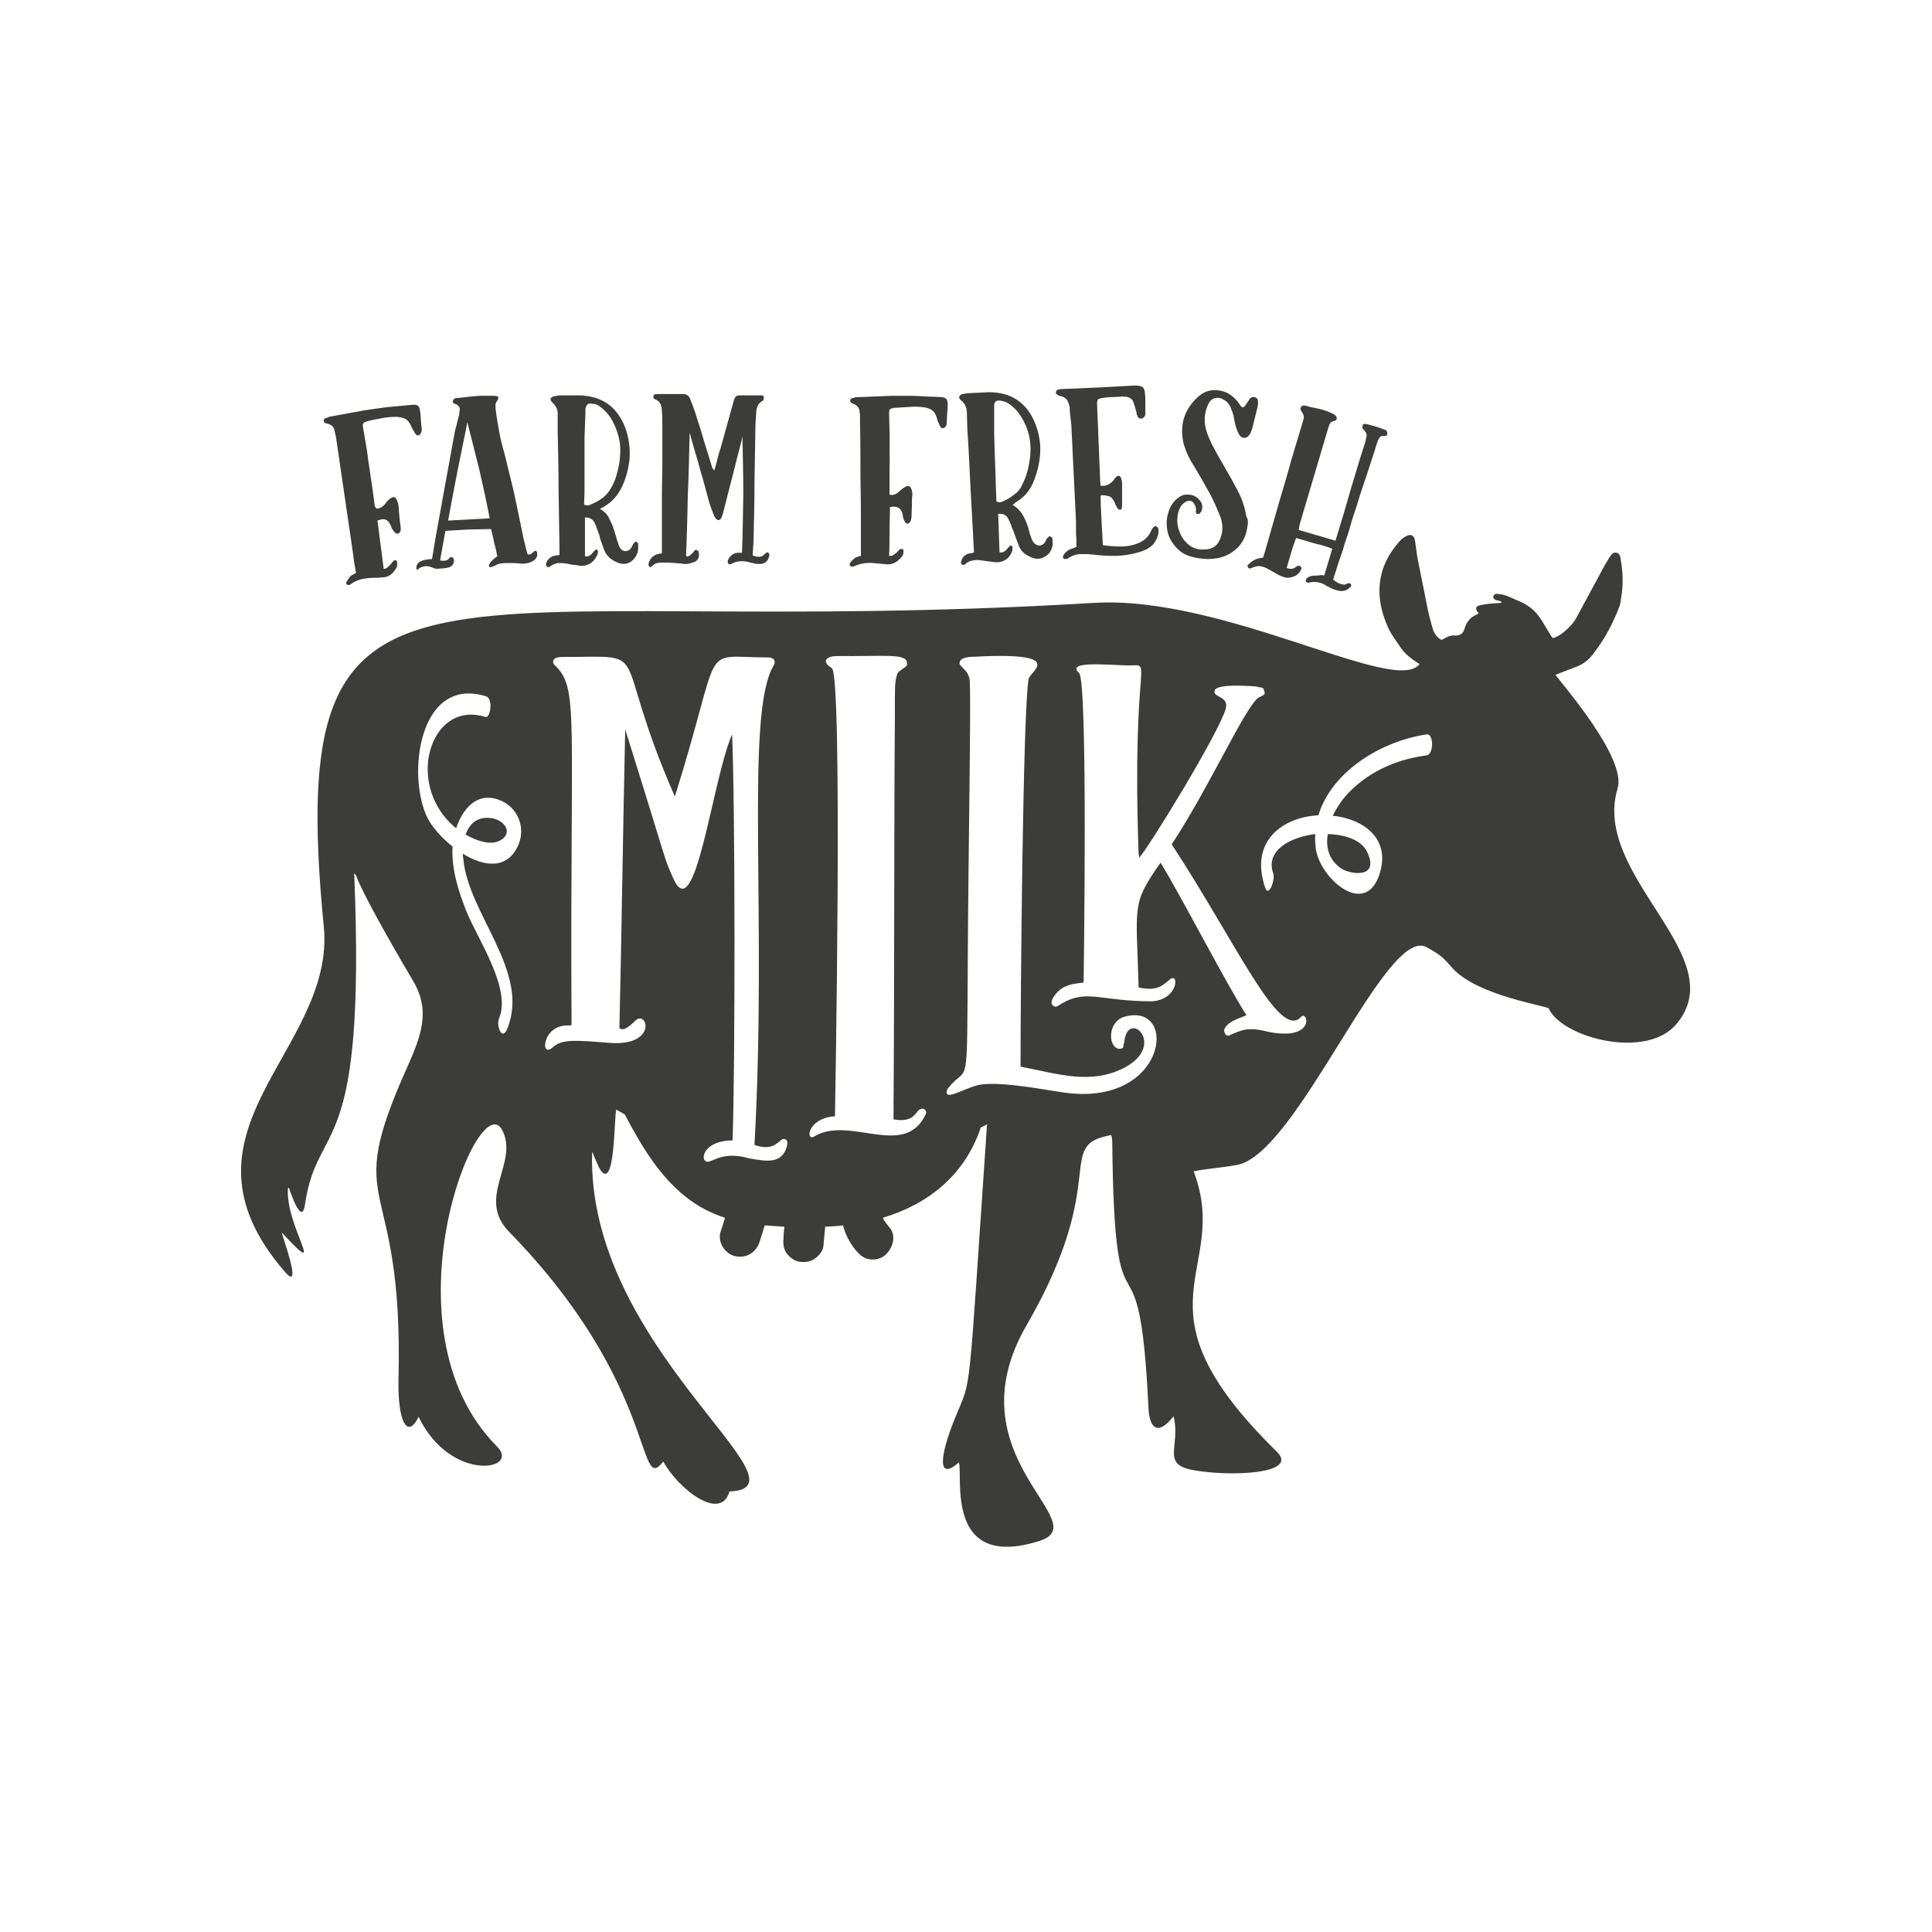 <?xml version="1.0" encoding="utf-8"?>
<!-- Generator: Adobe Illustrator 21.1.0, SVG Export Plug-In . SVG Version: 6.00 Build 0)  -->
<svg version="1.1" id="Calque_1" xmlns="http://www.w3.org/2000/svg" xmlns:xlink="http://www.w3.org/1999/xlink" x="0px" y="0px"
	 viewBox="0 0 432 432" style="enable-background:new 0 0 432 432;" xml:space="preserve">
<style type="text/css">
	.st0{fill:#905269;}
	.st1{fill:#5B473E;}
	.st2{fill:#EE8081;}
	.st3{fill:#455063;}
	.st4{fill:#A5998D;}
	.st5{fill:#B94E46;}
	.st6{fill:#8D7867;}
	.st7{fill:#E4C08C;}
	.st8{fill:#BEC1A4;}
	.st9{fill:#B3AEA8;}
	.st10{fill:#F39DA0;}
	.st11{fill:#1A1A1A;}
	.st12{fill:#F7C7C5;}
	.st13{fill:#997BA1;}
	.st14{fill:#658367;}
	.st15{fill:#EA7563;}
	.st16{fill:#3BBACB;}
	.st17{fill:#F98600;}
	.st18{fill:#F5CD00;}
	.st19{fill:#CCCCCC;}
	.st20{fill:#449BC4;}
	.st21{fill:#C69C6D;}
	.st22{fill:#B7C8A4;}
	.st23{fill:#333333;}
	.st24{fill:#B6DB00;}
	.st25{fill:#C10810;}
	.st26{fill:#B98D4D;}
	.st27{fill:#D6A8B2;}
	.st28{fill:#F3532F;}
	.st29{fill:#0071BC;}
	.st30{fill:#006837;}
	.st31{fill:#F1E06C;}
	.st32{fill:#FFB07F;}
	.st33{fill:#B26E6E;}
	.st34{fill:#89A57D;}
	.st35{fill:#E4B1B1;}
	.st36{fill:#A35061;}
	.st37{fill:#677763;}
	.st38{fill:#DFAFB4;}
	.st39{fill:#6D2E2E;}
	.st40{fill:#D79191;}
	.st41{fill:#A51A1A;}
	.st42{fill:#E16F6F;}
	.st43{fill:#ECA3A3;}
	.st44{fill:#A99FC8;}
	.st45{fill:#F4CDA1;}
	.st46{fill:#F28460;}
	.st47{fill:#666666;}
	.st48{fill:#FE6467;}
	.st49{fill:#FBB03B;}
	.st50{fill:#5E417B;}
	.st51{fill:#8EA73D;}
	.st52{fill:#A677B5;}
	.st53{fill:#D397D5;}
	.st54{fill:#8FBA72;}
	.st55{fill:#525541;}
	.st56{fill:#FEB8BD;}
	.st57{fill:#B86B8B;}
	.st58{fill:#4EA8D0;}
	.st59{fill:#A7343B;}
	.st60{fill:#F3A61D;}
	.st61{fill:#BD607F;}
	.st62{fill:#678A6C;}
	.st63{fill:#5B2642;}
	.st64{fill:#A5A184;}
	.st65{fill:#BF8F56;}
	.st66{fill:#2C2B27;}
	.st67{fill:#3C3C3B;}
	.st68{fill:#E7AE61;}
	.st69{fill:#A3897A;}
	.st70{fill:#F1B4B4;}
	.st71{fill:#DEE1DA;}
	.st72{fill:#8BAA67;}
	.st73{fill:#634E42;}
	.st74{fill:#EF810D;}
	.st75{fill:#493D38;}
	.st76{fill:#DEBA88;}
	.st77{fill:#697279;}
	.st78{fill:#5A6054;}
	.st79{fill:#E6421C;}
	.st80{fill:#DCBA6E;}
	.st81{fill:#EB608A;}
	.st82{fill:#D8BFAC;}
	.st83{fill:#507B64;}
	.st84{fill:#7A6A58;}
	.st85{fill:#BD1622;}
	.st86{fill:#B18EAC;}
	.st87{fill:#82A091;}
	.st88{fill:#422813;}
	.st89{fill:#B17F49;}
	.st90{fill:#E68A9C;}
	.st91{fill:#1D1D1B;}
	.st92{fill:#E7A460;}
	.st93{fill:#6A7C5D;}
	.st94{fill:#B23032;}
	.st95{fill:#5E7C4A;}
	.st96{fill:#65052B;}
	.st97{fill:#C42A52;}
	.st98{fill:#390200;}
	.st99{fill:#A1A395;}
	.st100{fill:#ADA667;}
	.st101{fill:#886766;}
	.st102{fill:#96977D;}
	.st103{fill:#607254;}
	.st104{fill:#925673;}
	.st105{fill:#D86E63;}
	.st106{fill:#A2BC70;}
	.st107{fill:#E37A17;}
	.st108{fill:#778A15;}
	.st109{fill:#BE013B;}
	.st110{fill:#CAACC4;}
	.st111{fill:#874D80;}
	.st112{fill:#E7E2DE;}
	.st113{fill:#748565;}
	.st114{fill:#736357;}
	.st115{fill:#8E9091;}
	.st116{fill:#6A665F;}
	.st117{fill:#576B4A;}
	.st118{fill:#606060;}
	.st119{fill:#EBBFC0;}
	.st120{fill:#B297CA;}
	.st121{fill:#DCC6D6;}
	.st122{fill:#420909;}
	.st123{fill:#E2A759;}
	.st124{fill:#DD7576;}
	.st125{fill:#B23838;}
	.st126{fill:#CC9A6D;}
	.st127{fill:#7F454F;}
</style>
<g>
	<g>
		<path class="st67" d="M84.1,113.7c0.4,0,0.7,0,1-0.2c0.3-0.1,0.5-0.3,0.7-0.5c0.2-0.2,0.4-0.4,0.6-0.7c0.2-0.2,0.4-0.5,0.7-0.7
			c0.8-0.7,1.4-0.6,1.7,0.4c0.1,0.2,0.1,0.3,0.2,0.5c0,0.1,0.1,0.3,0.1,0.5c0.1,0.8,0.1,1.6,0.2,2.5c0.1,0.8,0.2,1.7,0.3,2.5
			c0,0.1,0,0.3,0,0.4c0,0.1,0,0.3-0.1,0.4c-0.1,0.3-0.3,0.5-0.5,0.5c-0.2,0.1-0.4,0-0.7-0.2c-0.1-0.1-0.2-0.3-0.3-0.4
			c-0.1-0.1-0.2-0.3-0.3-0.4c-0.1-0.2-0.2-0.3-0.2-0.5c0-0.1-0.1-0.3-0.2-0.4c-0.3-0.7-0.7-1.1-1.1-1.2c-0.4-0.2-1-0.1-1.8,0.2
			c0.2,1.8,0.5,3.6,0.7,5.4c0.2,1.8,0.5,3.6,0.7,5.4c0.3,0,0.6-0.1,0.8-0.3c0.2-0.2,0.4-0.3,0.6-0.6c0.2-0.1,0.3-0.3,0.4-0.4
			c0.1-0.1,0.2-0.3,0.3-0.4c0.2-0.2,0.4-0.3,0.6-0.2c0.2,0.1,0.3,0.2,0.3,0.5c0,0.2,0,0.4,0,0.6s-0.1,0.4-0.2,0.6
			c-0.3,0.6-0.7,1-1.1,1.4c-0.5,0.4-1,0.6-1.7,0.7c-0.4,0-0.7,0-1.1,0.1c-0.4,0-0.7,0-1.1,0c-0.9,0-1.8,0.1-2.7,0.3
			c-0.8,0.2-1.7,0.5-2.4,1.1c-0.1,0.1-0.2,0.1-0.4,0.2c-0.2,0-0.3,0-0.4,0c-0.3-0.2-0.4-0.5-0.1-0.9c0.3-0.4,0.5-0.7,0.6-0.9
			c0.2-0.2,0.4-0.4,0.7-0.5c0.1-0.1,0.2-0.1,0.3-0.2c0.1,0,0.3-0.1,0.4-0.2c-0.1-0.8-0.3-1.6-0.4-2.3c-0.1-0.7-0.2-1.5-0.3-2.3
			c-0.6-4.1-1.2-8.2-1.8-12.3c-0.6-4.1-1.2-8.2-1.8-12.3c-0.1-0.5-0.1-0.9-0.2-1.3c-0.1-0.4-0.2-0.9-0.3-1.3
			c-0.1-0.8-0.7-1.4-1.7-1.6c-0.1,0-0.2-0.1-0.4-0.1c-0.2-0.1-0.3-0.3-0.3-0.5c0-0.2,0-0.4,0.2-0.5c0.1-0.1,0.1-0.1,0.2-0.1
			c0.1,0,0.2,0,0.3-0.1c0.2-0.1,0.3-0.1,0.5-0.2c0.1,0,0.3-0.1,0.5-0.1c1.6-0.3,3.3-0.6,4.9-0.9c1.6-0.3,3.3-0.6,4.9-0.8
			c1.4-0.2,2.8-0.4,4.2-0.5s2.8-0.3,4.3-0.4c0.9-0.1,1.4,0.3,1.5,1.2c0.1,0.7,0.2,1.4,0.2,2.1c0.1,0.7,0.1,1.4,0.2,2.1
			c0,0.1,0,0.1,0,0.2c0,0.1,0,0.1,0,0.2c-0.1,0.5-0.3,0.8-0.6,1c-0.3,0.1-0.5,0.1-0.6-0.1c-0.2-0.2-0.3-0.3-0.4-0.5
			c-0.3-0.5-0.6-1-0.8-1.5c-0.3-0.7-0.7-1.2-1.2-1.5c-0.5-0.3-1.2-0.4-1.9-0.5c-1.1,0-2.3,0.1-3.4,0.3c-1.1,0.2-2.2,0.4-3.3,0.7
			c-0.5,0.2-0.8,0.3-0.9,0.5c-0.1,0.2-0.1,0.5,0,1c0.2,1.2,0.4,2.4,0.6,3.5c0.2,1.2,0.4,2.3,0.5,3.5c0.3,1.7,0.5,3.5,0.8,5.2
			c0.2,1.7,0.5,3.5,0.7,5.2L84.1,113.7z"/>
		<path class="st67" d="M93.1,127c0-1.3,1.2-1.9,3.5-2c0.1-0.8,0.3-1.6,0.4-2.4c0.1-0.8,0.3-1.6,0.4-2.4c0.7-3.9,1.4-7.8,2.1-11.6
			c0.7-3.8,1.4-7.7,2.1-11.5c0.1-0.7,0.3-1.4,0.5-2.1c0.2-0.7,0.3-1.4,0.5-2c0.1-0.2,0.1-0.4,0.1-0.6c0-0.2,0-0.4,0.1-0.6
			c0.1-0.6-0.2-1.1-0.8-1.4c-0.2-0.1-0.4-0.1-0.5-0.2c-0.2-0.1-0.3-0.3-0.2-0.6c0.1-0.3,0.2-0.4,0.4-0.5c0.2-0.1,0.4-0.1,0.6-0.1
			c0.9-0.1,1.8-0.2,2.7-0.3c0.9-0.1,1.8-0.2,2.7-0.2c0.4,0,0.7,0,1,0c0.3,0,0.7,0,1,0c0.1,0,0.3,0,0.4,0c0.1,0,0.2,0,0.3,0
			c0.6,0,0.9,0.1,1,0.3c0.1,0.2,0,0.5-0.3,0.9c-0.2,0.3-0.3,0.6-0.3,0.8c0,0.3,0,0.5,0,0.8c0.2,1.7,0.5,3.4,0.8,5.1
			c0.3,1.7,0.7,3.3,1.2,5c0.7,2.9,1.4,5.7,2.1,8.6c0.6,2.8,1.2,5.7,1.8,8.6c0.2,0.9,0.3,1.8,0.6,2.7c0.2,0.9,0.4,1.8,0.7,2.7
			c0.3,0,0.5,0,0.7-0.1c0.2-0.1,0.4-0.3,0.6-0.5c0.2-0.2,0.4-0.3,0.5-0.2c0.2,0,0.3,0.2,0.3,0.5c0.1,0.6-0.1,1.1-0.6,1.5
			c-0.5,0.4-1,0.6-1.5,0.7c-0.5,0.1-1.1,0.2-1.7,0.1c-0.4,0-0.9-0.1-1.3-0.1c-0.4,0-0.9,0-1.3,0c-0.6,0-1.2,0-1.7,0.1
			c-0.5,0-1,0.3-1.6,0.6c-0.1,0-0.2,0.1-0.3,0.1c-0.1,0-0.2,0.1-0.4,0.1c-0.4,0-0.5-0.2-0.2-0.8c0.3-0.5,0.9-1.1,1.7-1.6
			c-0.2-1-0.4-2-0.7-3c-0.2-1-0.4-2-0.7-3.1c-1.7,0-3.4,0.1-5.1,0.1c-1.7,0.1-3.4,0.2-5.1,0.3c-0.2,1.1-0.4,2.2-0.6,3.3
			c-0.2,1.1-0.4,2.2-0.6,3.3c0.9,0.2,1.6,0.1,2.1-0.5l0-0.1c0.2-0.1,0.4-0.2,0.6-0.1c0.2,0.1,0.3,0.2,0.3,0.4l0.1,0
			c0.1,1-0.3,1.6-1.2,1.9c-0.4,0.1-0.8,0.1-1.2,0.2c-0.4,0-0.8,0-1.2,0.1c-0.4,0-0.9-0.1-1.5-0.4c-0.5-0.2-1-0.2-1.4-0.2
			c-0.4,0.1-0.9,0.2-1.3,0.5c0,0-0.1,0.1-0.1,0.1c0,0,0,0-0.1,0.1c-0.1,0.1-0.3,0.1-0.4,0C93.2,127.3,93.1,127.2,93.1,127z
			 M104.5,94.4c-0.7,3.7-1.5,7.3-2.2,10.9c-0.7,3.6-1.4,7.3-2.1,11.1l9.3-0.5c-0.7-3.6-1.5-7.3-2.3-10.8
			C106.3,101.5,105.4,97.9,104.5,94.4z"/>
		<path class="st67" d="M134.2,113.8c0.8,0.5,1.5,1.1,1.9,1.9c0.4,0.8,0.8,1.6,1.1,2.5c0.2,0.5,0.3,1.1,0.5,1.6
			c0.1,0.5,0.3,1.1,0.5,1.6c0.1,0.5,0.3,0.9,0.5,1.2c0.4,0.5,0.8,0.7,1.3,0.6c0.5,0,0.9-0.3,1.2-0.8c0.1-0.1,0.1-0.3,0.2-0.4
			c0.1-0.1,0.1-0.3,0.2-0.4c0.1-0.1,0.2-0.2,0.3-0.3c0.1-0.1,0.2-0.2,0.3-0.2c0.1,0,0.2,0.1,0.3,0.2c0.1,0.1,0.2,0.2,0.2,0.3
			c0,0.3,0,0.6,0,0.9c0,0.3-0.1,0.6-0.1,0.9c-0.3,1-0.9,1.8-1.7,2.3c-0.9,0.5-1.8,0.5-2.8,0.1c-0.7-0.3-1.3-0.6-1.8-1.1
			c-0.5-0.4-0.9-1-1.2-1.7c-0.2-0.6-0.4-1.1-0.6-1.7c-0.2-0.5-0.4-1.1-0.5-1.7c-0.2-0.4-0.3-0.9-0.5-1.3c-0.1-0.4-0.3-0.9-0.5-1.3
			c-0.4-0.9-1.1-1.3-2.2-1.3l0,8.7c0.4,0.1,0.8,0,1.1-0.2c0.3-0.2,0.5-0.4,0.7-0.7c0.1-0.1,0.1-0.1,0.2-0.2c0-0.1,0.1-0.1,0.2-0.2
			c0.1-0.1,0.2-0.1,0.2-0.2c0.1-0.1,0.2-0.1,0.2,0c0.2,0.1,0.3,0.2,0.3,0.4c0,0.4-0.1,0.7-0.2,0.9c-0.4,0.8-0.9,1.4-1.5,1.8
			c-0.7,0.4-1.5,0.6-2.4,0.5c-0.5-0.1-1-0.2-1.5-0.2c-0.5-0.1-1-0.2-1.5-0.3c-0.6-0.1-1.2-0.1-1.8-0.1c-0.6,0.1-1.2,0.3-1.7,0.7
			c-0.3,0.2-0.6,0.3-0.8,0.1c-0.2-0.2-0.3-0.5-0.1-0.9c0.2-0.7,0.8-1.2,1.6-1.5c0.2,0,0.4-0.1,0.6-0.1c0.2,0,0.4-0.1,0.7-0.1l0-1.6
			c-0.1-4.4-0.1-8.7-0.2-13c0-4.3-0.1-8.6-0.2-13l0-3.6c0.1-1.1-0.3-2.1-1.1-2.8c-0.4-0.4-0.5-0.7-0.5-0.9c0.1-0.3,0.4-0.5,0.8-0.6
			c0.5-0.1,1.1-0.2,1.6-0.2c0.7,0,1.4,0,2.1,0s1.4,0,2.1,0c2.4,0.1,4.5,0.7,6.2,1.9c1.7,1.2,3,3,3.9,5.3c0.8,2.2,1.1,4.4,1,6.7
			c-0.2,2.2-0.7,4.4-1.7,6.5c-0.9,1.9-2.2,3.4-3.9,4.4c-0.1,0.1-0.3,0.2-0.4,0.3C134.5,113.5,134.4,113.6,134.2,113.8z M130.6,112.8
			c0.3,0.2,0.5,0.2,0.8,0.2c0.2,0,0.5-0.1,0.7-0.2c1-0.4,1.9-0.9,2.7-1.5c0.8-0.6,1.4-1.4,1.9-2.3c0.6-1,1-2.1,1.3-3.3
			c0.5-1.7,0.7-3.4,0.7-5.1c0-1.7-0.4-3.4-1.1-5.1c-0.3-0.7-0.6-1.3-1-2c-0.4-0.6-0.9-1.2-1.4-1.7c-0.4-0.4-0.8-0.7-1.2-1
			c-0.4-0.3-0.9-0.5-1.5-0.5c-0.5-0.1-0.9-0.1-1.1,0.1c-0.2,0.2-0.4,0.5-0.5,1c0,0.2,0,0.3,0,0.5c0,0.1,0,0.3,0,0.5
			c0,0.9-0.1,1.8-0.1,2.7c0,0.9-0.1,1.8-0.1,2.7c0,2.1,0,4.2,0,6.2c0,2.1,0,4.1,0,6.2L130.6,112.8z"/>
		<path class="st67" d="M159.7,105.2c0.3-0.8,0.5-1.7,0.7-2.5c0.2-0.8,0.4-1.6,0.7-2.4c0.5-1.8,1-3.6,1.5-5.4c0.5-1.8,1-3.6,1.5-5.4
			c0.2-0.7,0.6-1.1,1.2-1.1c0.8,0,1.6,0,2.4,0c0.8,0,1.6,0,2.4,0c0.2,0,0.3,0,0.5,0.1c0.2,0.1,0.2,0.2,0.2,0.4c0,0.1,0,0.3-0.1,0.5
			c-0.1,0.2-0.2,0.3-0.3,0.3c-0.5,0.3-0.8,0.6-1,1.1c-0.2,0.4-0.3,0.9-0.3,1.4c-0.1,1.3-0.2,2.6-0.2,3.9c-0.1,4.1-0.1,8.1-0.2,12.1
			c0,4-0.1,8-0.2,12.1c0,0.6,0,1.3-0.1,1.9c0,0.7-0.1,1.3-0.1,2c0.5,0.2,1,0.3,1.5,0.3c0.5,0,0.9-0.3,1.3-0.7
			c0.1-0.1,0.2-0.2,0.4-0.3c0.1,0,0.3,0,0.4,0.2c0.1,0.1,0.2,0.4,0.1,0.6c-0.3,1.3-1.1,1.9-2.4,1.8c-0.3,0-0.6,0-0.9-0.1
			c-0.3-0.1-0.6-0.1-0.9-0.2c-1.6-0.5-3-0.4-4.3,0.3c-0.2,0.1-0.4,0.1-0.6,0c-0.1-0.1-0.2-0.3-0.2-0.6c0.1-0.4,0.3-0.8,0.7-1.2
			c0.4-0.4,0.9-0.6,1.4-0.7c0.2,0,0.4,0,0.5,0c0.2,0,0.4,0,0.6,0c0.2-4.4,0.2-8.7,0.3-13c0-4.3-0.1-8.6-0.2-13
			c-0.1,0.2-0.1,0.3-0.1,0.5c0,0.1-0.1,0.3-0.1,0.5c-0.7,2.7-1.4,5.3-2,7.8c-0.7,2.6-1.3,5.2-2,7.8c-0.1,0.6-0.3,1.1-0.5,1.6
			c-0.2,0.3-0.4,0.5-0.6,0.5c-0.2,0-0.5-0.1-0.7-0.4c-0.1-0.2-0.2-0.4-0.3-0.5c-0.1-0.2-0.1-0.4-0.2-0.5c-0.5-1.3-1-2.6-1.3-4
			c-0.4-1.3-0.7-2.7-1.1-4c-0.5-1.6-0.9-3.3-1.4-4.9c-0.5-1.6-0.9-3.2-1.4-4.9l-0.1-0.2c-0.1,4.6-0.2,9.2-0.4,13.7
			c-0.1,4.5-0.2,9.1-0.4,13.7c0.2,0.1,0.3,0.2,0.5,0.1c0.2-0.1,0.3-0.2,0.5-0.3c0.1-0.1,0.2-0.2,0.3-0.3c0.1-0.1,0.2-0.2,0.3-0.3
			c0.1-0.1,0.2-0.3,0.3-0.4c0.1-0.1,0.2-0.2,0.5-0.1c0.2,0.1,0.4,0.2,0.4,0.4c0,0.2,0.1,0.4,0.1,0.6c0,0.7-0.3,1.3-0.9,1.6
			c-0.5,0.2-1.1,0.4-1.8,0.5c-0.4,0-0.9,0-1.3-0.1c-0.4,0-0.9-0.1-1.3-0.1c-0.5,0-1.1-0.1-1.6-0.1c-0.5,0-1,0-1.6,0
			c-0.8,0-1.4,0.2-1.9,0.7c-0.3,0.3-0.6,0.4-0.7,0.2c-0.1-0.1-0.2-0.3-0.2-0.6c0.1-0.5,0.3-0.9,0.7-1.4c0.4-0.4,0.9-0.7,1.4-0.8
			c0.1,0,0.2-0.1,0.4-0.1c0.1,0,0.3,0,0.5-0.1l0-1.1l0-12.8c0-1.9,0.1-3.8,0.1-5.7c0-1.9,0-3.8,0-5.7c0-1.1,0-2.2,0-3.2
			c0-1.1,0-2.1-0.1-3.2c0-0.6-0.1-1.1-0.3-1.6c-0.2-0.5-0.6-0.9-1.2-1.1c-0.1-0.1-0.3-0.2-0.3-0.2c-0.1-0.1-0.1-0.2-0.1-0.4
			c0-0.1,0-0.3,0.1-0.4c0.1-0.1,0.4-0.2,0.9-0.2c0.9,0,1.8,0,2.8,0c0.9,0,1.9,0,2.8,0c0.8,0,1.4,0.4,1.6,1.1
			c0.3,0.7,0.6,1.4,0.8,2.1c0.3,0.7,0.5,1.4,0.7,2.1c0.6,1.8,1.2,3.7,1.7,5.5c0.6,1.8,1.1,3.6,1.7,5.5c0,0.1,0.1,0.2,0.1,0.3
			C159.5,104.9,159.6,105.1,159.7,105.2z"/>
		<path class="st67" d="M198.9,110.6c0.4,0.1,0.7,0.1,1,0c0.3-0.1,0.5-0.2,0.8-0.4c0.2-0.2,0.5-0.4,0.7-0.6c0.2-0.2,0.5-0.4,0.8-0.6
			c0.9-0.6,1.4-0.4,1.7,0.7c0,0.2,0.1,0.3,0.1,0.5c0,0.1,0,0.3,0,0.5c-0.1,0.8-0.1,1.6-0.1,2.5c0,0.9-0.1,1.7-0.1,2.6
			c0,0.1-0.1,0.3-0.1,0.4c0,0.1-0.1,0.3-0.1,0.4c-0.2,0.3-0.4,0.4-0.6,0.5c-0.2,0-0.4-0.1-0.6-0.3c-0.1-0.1-0.1-0.3-0.2-0.4
			c-0.1-0.1-0.1-0.3-0.2-0.5c-0.1-0.2-0.1-0.3-0.1-0.5c0-0.1-0.1-0.3-0.1-0.5c-0.2-0.7-0.5-1.2-1-1.4c-0.4-0.2-1-0.3-1.8-0.1
			c0,1.8-0.1,3.6-0.1,5.4s0,3.6-0.1,5.5c0.3,0,0.6,0,0.8-0.1c0.2-0.1,0.4-0.3,0.7-0.5c0.2-0.1,0.3-0.2,0.4-0.4
			c0.1-0.1,0.3-0.2,0.4-0.4c0.2-0.2,0.5-0.2,0.7-0.1s0.3,0.3,0.2,0.6c0,0.2,0,0.4-0.1,0.6c0,0.2-0.1,0.4-0.3,0.5
			c-0.4,0.5-0.8,0.9-1.3,1.2c-0.5,0.3-1.1,0.5-1.8,0.5c-0.4,0-0.7-0.1-1.1-0.1c-0.4,0-0.7-0.1-1.1-0.1c-0.9-0.1-1.8-0.2-2.7-0.1
			c-0.9,0.1-1.7,0.3-2.6,0.7c-0.1,0.1-0.2,0.1-0.4,0.1c-0.2,0-0.3,0-0.4-0.1c-0.3-0.2-0.3-0.5,0-0.9c0.3-0.4,0.6-0.6,0.8-0.8
			c0.2-0.2,0.4-0.3,0.8-0.4c0.1-0.1,0.2-0.1,0.3-0.1c0.1,0,0.3-0.1,0.4-0.1c0-0.8,0-1.6,0-2.4c0-0.8,0-1.5,0-2.4
			c0-4.2,0-8.3-0.1-12.4c0-4.1,0-8.3-0.1-12.4c0-0.5,0-0.9,0-1.3c0-0.4,0-0.9-0.1-1.3c0-0.8-0.5-1.5-1.4-1.8c-0.1,0-0.2-0.1-0.4-0.2
			c-0.2-0.1-0.3-0.3-0.3-0.5c0-0.2,0.1-0.4,0.3-0.5c0.1-0.1,0.2-0.1,0.3-0.1c0.1,0,0.2,0,0.3-0.1c0.2,0,0.3-0.1,0.5-0.1
			c0.1,0,0.3,0,0.5,0c1.7-0.1,3.3-0.1,5-0.2c1.6-0.1,3.3-0.1,5-0.1c1.4,0,2.8,0,4.2,0.1c1.4,0.1,2.9,0.1,4.3,0.2
			c0.9,0,1.4,0.5,1.4,1.4c0,0.7,0,1.4-0.1,2.1c0,0.7-0.1,1.4-0.1,2.1c0,0.1-0.1,0.1,0,0.2c0,0.1,0,0.1,0,0.2
			c-0.1,0.5-0.4,0.8-0.7,0.9c-0.3,0.1-0.5,0-0.6-0.1c-0.1-0.2-0.2-0.3-0.3-0.5c-0.3-0.6-0.5-1.1-0.6-1.6c-0.2-0.7-0.5-1.3-1-1.7
			c-0.5-0.4-1.1-0.6-1.8-0.7c-1.1-0.2-2.3-0.2-3.4-0.1c-1.1,0.1-2.2,0.1-3.4,0.2c-0.5,0.1-0.8,0.2-0.9,0.3c-0.1,0.1-0.2,0.5-0.2,1
			c0,1.2,0.1,2.4,0.1,3.6c0,1.2,0.1,2.3,0,3.5c0,1.8,0.1,3.5,0,5.3c0,1.8,0,3.5,0,5.3L198.9,110.6z"/>
		<path class="st67" d="M226.4,112.9c0.9,0.5,1.5,1.1,2,1.8c0.5,0.7,0.9,1.6,1.2,2.4c0.2,0.5,0.4,1.1,0.5,1.6
			c0.1,0.5,0.3,1.1,0.5,1.6c0.2,0.5,0.4,0.9,0.6,1.1c0.4,0.4,0.8,0.6,1.3,0.6c0.5-0.1,0.9-0.3,1.2-0.8c0.1-0.1,0.1-0.3,0.2-0.4
			c0-0.1,0.1-0.3,0.2-0.4c0.1-0.1,0.2-0.2,0.3-0.3c0.1-0.1,0.2-0.2,0.3-0.2c0.1,0,0.2,0.1,0.4,0.2c0.1,0.1,0.2,0.2,0.2,0.3
			c0,0.3,0.1,0.6,0.1,0.9c0,0.3,0,0.6-0.1,0.9c-0.2,1-0.8,1.8-1.7,2.3c-0.9,0.5-1.8,0.6-2.8,0.2c-0.7-0.3-1.3-0.6-1.8-1
			c-0.5-0.4-0.9-1-1.2-1.7c-0.2-0.6-0.4-1.1-0.6-1.6c-0.2-0.5-0.4-1.1-0.6-1.7c-0.2-0.4-0.4-0.8-0.5-1.3c-0.2-0.4-0.4-0.9-0.6-1.3
			c-0.4-0.9-1.1-1.3-2.3-1.2l0.3,8.6c0.4,0.1,0.8,0,1.1-0.2c0.3-0.2,0.5-0.4,0.7-0.7c0.1-0.1,0.1-0.1,0.2-0.2c0-0.1,0.1-0.1,0.2-0.2
			c0.1-0.1,0.1-0.1,0.2-0.2c0.1-0.1,0.2-0.1,0.2,0c0.2,0.1,0.3,0.2,0.3,0.4c0,0.4,0,0.7-0.1,0.9c-0.3,0.8-0.8,1.5-1.5,1.9
			c-0.7,0.4-1.4,0.6-2.4,0.5c-0.5-0.1-1-0.1-1.5-0.2c-0.5-0.1-1-0.1-1.5-0.2c-0.6-0.1-1.3-0.1-1.8,0c-0.6,0.1-1.2,0.3-1.7,0.8
			c-0.3,0.3-0.6,0.3-0.8,0.1c-0.3-0.2-0.3-0.5-0.1-0.9c0.2-0.7,0.7-1.2,1.5-1.5c0.2,0,0.4-0.1,0.6-0.1c0.2,0,0.4-0.1,0.7-0.2
			l-0.1-1.6c-0.2-4.4-0.5-8.7-0.7-13c-0.2-4.3-0.4-8.6-0.7-13l-0.1-3.6c0-1.1-0.4-2-1.2-2.7c-0.4-0.3-0.6-0.6-0.5-0.9
			c0.1-0.3,0.3-0.5,0.8-0.6c0.5-0.1,1.1-0.2,1.6-0.2c0.7,0,1.4-0.1,2.1-0.1c0.7,0,1.4-0.1,2.1-0.1c2.4,0,4.5,0.5,6.3,1.7
			c1.8,1.2,3.1,2.9,4,5.1c0.9,2.2,1.3,4.4,1.2,6.6c-0.1,2.2-0.6,4.4-1.5,6.6c-0.8,2-2.1,3.5-3.8,4.5c-0.1,0.1-0.3,0.2-0.4,0.3
			C226.7,112.7,226.6,112.8,226.4,112.9z M222.8,112.1c0.3,0.2,0.5,0.2,0.8,0.2c0.2,0,0.5-0.1,0.7-0.2c1-0.4,1.8-1,2.6-1.6
			c0.8-0.6,1.4-1.4,1.8-2.4c0.5-1,0.9-2.1,1.2-3.4c0.4-1.7,0.6-3.4,0.5-5.1c-0.1-1.7-0.5-3.4-1.3-5c-0.3-0.7-0.7-1.3-1.1-1.9
			c-0.4-0.6-0.9-1.2-1.4-1.6c-0.4-0.4-0.8-0.7-1.3-1c-0.5-0.3-1-0.4-1.5-0.5c-0.5-0.1-0.9,0-1.1,0.1c-0.2,0.2-0.4,0.5-0.4,1
			c0,0.2,0,0.3,0,0.5c0,0.1,0,0.3,0,0.5c0,0.9,0,1.8,0,2.7c0,0.9,0,1.8,0,2.7c0.1,2.1,0.1,4.2,0.2,6.2c0.1,2.1,0.1,4.1,0.2,6.2
			L222.8,112.1z"/>
		<path class="st67" d="M246.1,110.8c0,1.8,0.1,3.7,0.2,5.5c0.1,1.8,0.2,3.7,0.3,5.6c1.4,0.2,2.7,0.3,4,0.3c1.3,0,2.6-0.2,3.8-0.7
			c0.6-0.2,1.2-0.6,1.7-1c0.5-0.4,0.9-1,1.2-1.6c0.1-0.3,0.3-0.7,0.6-1c0.1-0.1,0.2-0.1,0.3-0.2c0.1-0.1,0.2-0.1,0.3,0
			c0.3,0.1,0.4,0.2,0.5,0.5c0.1,0.4,0,0.7,0,1.2c-0.2,0.8-0.5,1.4-0.9,2c-0.4,0.6-1,1-1.7,1.4c-0.8,0.4-1.7,0.7-2.6,0.9
			c-1.6,0.4-3.1,0.6-4.7,0.6c-1.6,0-3.1-0.1-4.7-0.3c-0.5,0-0.9-0.1-1.4-0.1c-0.5,0-0.9,0-1.4,0c-0.9,0-1.7,0.3-2.6,0.8
			c-0.2,0.2-0.4,0.3-0.6,0.3c-0.2,0-0.4,0-0.6-0.1c0,0-0.1-0.1-0.1-0.2c0-0.1,0-0.2,0-0.3c0.2-0.6,0.7-1.1,1.4-1.5
			c0.3-0.1,0.5-0.2,0.8-0.3c0.2-0.1,0.5-0.2,0.8-0.3c0-1,0-1.9-0.1-2.8c0-0.9,0-1.9,0-2.8c-0.2-3.4-0.3-6.9-0.5-10.3
			c-0.2-3.4-0.3-6.9-0.5-10.3c0-0.8-0.1-1.6-0.2-2.4c-0.1-0.8-0.2-1.6-0.2-2.4c0-0.2,0-0.4-0.1-0.5c0-0.2-0.1-0.4-0.1-0.5
			c-0.3-0.9-0.8-1.5-1.7-1.7c-0.4-0.1-0.6-0.1-0.8-0.3c-0.1-0.1-0.2-0.1-0.3-0.2c-0.1-0.1-0.1-0.2-0.1-0.4c0-0.2,0.1-0.3,0.2-0.4
			c0.1-0.1,0.2-0.1,0.3-0.2c0.2,0,0.4-0.1,0.7-0.1l9.2-0.4l7.3-0.4c0.7,0,1.2,0.1,1.6,0.3c0.3,0.2,0.6,0.7,0.6,1.4
			c0.1,0.7,0.1,1.4,0.1,2.1c0,0.7,0,1.4,0,2.2c0,0.1,0,0.3,0,0.4c0,0.1,0,0.2-0.1,0.4c-0.1,0.1-0.2,0.3-0.3,0.4
			c-0.1,0.1-0.3,0.2-0.5,0.2c-0.4,0-0.6-0.1-0.8-0.4c-0.1-0.2-0.1-0.4-0.2-0.5c0-0.2-0.1-0.4-0.1-0.6c-0.1-0.3-0.2-0.6-0.3-1
			c-0.1-0.3-0.2-0.7-0.3-1c-0.2-0.7-0.7-1.1-1.3-1.3c-0.3-0.1-0.5-0.1-0.8-0.1c-0.3,0-0.5-0.1-0.8,0c-0.7,0-1.4,0.1-2.1,0.1
			c-0.7,0-1.4,0.1-2.1,0.2c-0.5,0.1-0.8,0.2-0.9,0.3c-0.1,0.2-0.2,0.5-0.2,0.9l0.7,17.3l0.1,1.1c0.6,0.1,1.1,0,1.6-0.2
			c0.4-0.2,0.8-0.5,1.2-0.9c0.1-0.1,0.2-0.3,0.3-0.4c0.1-0.1,0.2-0.3,0.3-0.4c0.6-0.5,1-0.4,1.2,0.3c0.1,0.4,0.2,0.7,0.2,1.1
			c0,0.8,0,1.7,0,2.5c0,0.9,0,1.7,0,2.5c0,0.4-0.1,0.6-0.1,0.7c-0.1,0.1-0.2,0.1-0.3,0.2c-0.1,0-0.2,0-0.3-0.1
			c-0.1-0.1-0.2-0.1-0.3-0.2c-0.1-0.1-0.1-0.2-0.2-0.3c0-0.1-0.1-0.3-0.2-0.4c-0.2-0.5-0.3-0.8-0.5-1.1c-0.2-0.3-0.3-0.5-0.6-0.7
			c-0.2-0.2-0.5-0.3-0.8-0.3C247.1,110.7,246.6,110.7,246.1,110.8z"/>
		<path class="st67" d="M278.9,117.9c-0.3,2.2-1.3,4-2.9,5.2c-1.6,1.3-3.6,1.9-5.9,1.9c-0.8,0-1.5-0.1-2.2-0.2
			c-0.7-0.1-1.4-0.3-2.1-0.5c-0.8-0.3-1.6-0.7-2.3-1.4c-0.7-0.6-1.3-1.4-1.8-2.3c-0.5-0.9-0.7-1.8-0.8-2.9c-0.1-1.1,0-2.1,0.4-3.3
			c0.4-1.2,1-2.2,1.9-2.9c0.7-0.6,1.5-1,2.5-0.9c0.9,0,1.8,0.4,2.4,1.1c0.7,0.7,0.9,1.5,0.6,2.5c-0.1,0.1-0.1,0.2-0.2,0.3
			c-0.1,0.1-0.2,0.2-0.2,0.3c-0.2,0.1-0.4,0.2-0.7,0.1c-0.2-0.1-0.2-0.3-0.2-0.6c0.1-0.5,0-1-0.3-1.5c-0.4-0.8-1-1-1.8-0.7
			c-0.5,0.3-0.9,0.6-1.2,1c-0.4,0.7-0.7,1.4-0.8,2.3c-0.1,0.8-0.1,1.6,0.1,2.4c0.2,0.8,0.5,1.6,0.9,2.3c0.4,0.7,1,1.3,1.6,1.8
			c0.6,0.5,1.3,0.7,2,0.9c0.7,0.1,1.4,0.1,2.2,0c1.2-0.2,2.1-0.9,2.6-2c0.8-1.7,0.8-3.5,0.2-5.2c-0.7-1.7-1.4-3.4-2.3-5.1
			c-0.7-1.2-1.4-2.5-2.1-3.7c-0.7-1.2-1.4-2.4-2.2-3.7c-0.4-0.7-0.8-1.5-1.1-2.3c-0.3-0.8-0.6-1.6-0.7-2.4c-0.6-3.5,0.3-6.6,2.9-9.2
			c1.6-1.7,3.5-2.3,5.7-1.8c0.9,0.2,1.7,0.6,2.3,1.1c0.7,0.5,1.2,1.1,1.7,1.8c0.3,0.5,0.6,0.8,0.8,0.8c0.2,0,0.5-0.3,0.8-0.8
			c0.1-0.2,0.3-0.4,0.4-0.6c0.1-0.2,0.3-0.4,0.4-0.6c0.3-0.3,0.7-0.4,1.1-0.3c0.5,0.2,0.7,0.5,0.7,1c0,0.2,0,0.4,0,0.6
			c0,0.2-0.1,0.4-0.1,0.6c-0.2,0.8-0.4,1.6-0.6,2.4c-0.2,0.8-0.4,1.6-0.6,2.4c-0.1,0.3-0.2,0.5-0.3,0.8c-0.1,0.3-0.2,0.5-0.4,0.7
			c-0.3,0.4-0.6,0.6-1.1,0.6c-0.4,0-0.8-0.2-1.1-0.7c-0.3-0.5-0.5-1-0.7-1.6c-0.2-0.6-0.3-1.1-0.4-1.7c-0.1-0.6-0.2-1.1-0.4-1.7
			c-0.1-0.3-0.3-0.7-0.4-1c-0.1-0.3-0.3-0.6-0.5-0.9c-0.2-0.3-0.4-0.5-0.7-0.7c-0.3-0.2-0.6-0.3-0.9-0.5c-0.6-0.2-1.2-0.2-1.7,0
			c-0.5,0.2-0.9,0.6-1.2,1.2c-1,2.1-1.1,4.2-0.3,6.5c0.2,0.6,0.4,1.1,0.7,1.7c0.2,0.5,0.5,1.1,0.8,1.6c0.6,1.2,1.3,2.4,2,3.6
			c0.7,1.2,1.3,2.3,2,3.5c0.5,0.9,1,1.9,1.5,2.8c0.5,1,0.9,1.9,1.2,3c0.3,0.8,0.4,1.7,0.6,2.5C279.1,116.1,279.1,117,278.9,117.9z"
			/>
		<path class="st67" d="M290.4,118.5l8.2,2.4c0.1-0.1,0.1-0.2,0.1-0.3c0-0.1,0.1-0.2,0.1-0.3c1.1-3.6,2.2-7.2,3.2-10.8
			c1.1-3.6,2.1-7.1,3.3-10.7c0-0.2,0.1-0.3,0.1-0.5s0.1-0.3,0.1-0.5c0.2-0.6,0-1.1-0.4-1.5c-0.1-0.2-0.3-0.3-0.4-0.5
			c-0.1-0.2-0.1-0.4,0-0.7c0.1-0.3,0.3-0.4,0.6-0.3c0.2,0,0.5,0.1,0.6,0.1c0.6,0.2,1.2,0.3,1.8,0.5c0.6,0.2,1.2,0.4,1.7,0.6
			c0.1,0,0.2,0.1,0.3,0.1c0.1,0,0.2,0.1,0.3,0.2c0.1,0.1,0.1,0.2,0.2,0.4c0,0.1,0,0.2,0,0.4c0,0.2-0.1,0.3-0.3,0.3
			c-0.1,0.1-0.2,0.1-0.3,0.1c-0.5-0.1-0.9,0-1.1,0.3c-0.2,0.3-0.4,0.6-0.5,1c-0.8,2.4-1.5,4.8-2.3,7.1c-0.8,2.4-1.6,4.7-2.3,7.1
			c-0.5,1.5-1,2.9-1.4,4.4c-0.4,1.5-0.9,2.9-1.4,4.4c-0.3,1.2-0.7,2.3-1.1,3.4c-0.4,1.1-0.7,2.3-1.1,3.4l-0.3,1
			c0.7,0.6,1.4,1,2.3,1.1c0.2,0.1,0.4,0,0.5-0.1c0.2-0.1,0.4-0.1,0.6-0.2c0.5,0,0.7,0.2,0.6,0.7c0,0.1-0.1,0.1-0.1,0.1
			c-0.7,0.8-1.6,1.1-2.7,0.9c-0.3-0.1-0.7-0.2-1-0.3c-0.3-0.1-0.6-0.3-0.9-0.4c-0.2-0.1-0.3-0.2-0.6-0.3c-0.2-0.1-0.4-0.2-0.5-0.3
			c-1-0.6-2.1-0.8-3.3-0.6c-0.2,0-0.3,0.1-0.4,0.1c-0.1,0-0.3,0-0.4-0.1c-0.2-0.1-0.3-0.2-0.2-0.5c0.1-0.3,0.2-0.5,0.5-0.6
			c0.2-0.2,0.5-0.2,0.7-0.3c0.4-0.1,0.7-0.1,1-0.1c0.3,0,0.6,0,1-0.1c0.4,0,0.7,0,0.9,0.1l1.8-6c-1.3-0.5-2.6-0.9-4-1.2
			c-1.3-0.4-2.7-0.8-4.1-1.2c-0.4,1.1-0.8,2.2-1.1,3.3c-0.3,1.1-0.7,2.3-1,3.4c0.4,0.1,0.7,0.2,1,0.2c0.3,0,0.6-0.1,0.9-0.3
			c0,0,0.1-0.1,0.1-0.1c0,0,0.1-0.1,0.2-0.1c0.1-0.1,0.2-0.2,0.4-0.2c0.2,0,0.3,0,0.5,0.1c0.1,0.2,0.2,0.3,0.2,0.5
			c0,0.2-0.1,0.3-0.2,0.5c-0.4,0.7-1,1.2-1.8,1.4c-0.8,0.3-1.6,0.2-2.3-0.1c-0.6-0.2-1.1-0.5-1.6-0.8c-0.5-0.3-1.1-0.6-1.6-0.9
			c-0.6-0.3-1.1-0.5-1.7-0.6c-0.6-0.1-1.1,0.1-1.7,0.3c-0.2,0.1-0.3,0.1-0.5,0.2c-0.2,0.1-0.3,0-0.5-0.2c-0.2-0.2-0.2-0.4-0.1-0.5
			c0.1-0.2,0.3-0.3,0.4-0.4c0.8-0.8,1.8-1.2,3-1.3c0.1-0.1,0.1-0.3,0.2-0.5l3.5-12.2c0.9-3,1.8-6,2.6-9c0.9-3,1.8-6,2.7-9
			c0.1-0.4,0.2-0.7,0.1-1c0-0.3-0.2-0.6-0.4-0.9c-0.1-0.2-0.2-0.3-0.3-0.5c0-0.2,0-0.3,0.1-0.6c0.2-0.3,0.6-0.4,1-0.3
			c1,0.3,2,0.5,3,0.7c1,0.2,2,0.6,2.9,1c0.3,0.1,0.6,0.3,0.8,0.5c0.2,0.2,0.3,0.4,0.3,0.7c0,0.3-0.2,0.4-0.5,0.5
			c-0.5,0.1-0.9,0.3-1,0.6c-0.2,0.3-0.3,0.7-0.4,1c-1.1,3.6-2.1,7.2-3.2,10.8c-1.1,3.6-2.1,7.2-3.2,10.8L290.4,118.5z"/>
	</g>
	<g>
		<path class="st67" d="M299.9,194.2c2.2,1.4,8.8,2.3,5.7-3.9c-1.3-2.5-4.9-3.7-8.7-3.8C296.4,189.4,297.1,192.3,299.9,194.2z"/>
		<path class="st67" d="M361.7,176.3c2-6.7-11.8-22.6-13.9-25.4c1.5-0.6,2.8-1.1,4.1-1.6c1.9-0.6,3.4-1.7,4.5-3.3
			c2.4-3.1,4.2-6.5,5.6-10.1c0.3-0.7,0.4-1.5,0.5-2.3c0.5-2.8,0.4-5.6-0.1-8.4c-0.1-0.6-0.1-1.4-0.9-1.6c-0.8-0.2-1.2,0.4-1.6,1
			c-0.7,1.1-1.4,2.3-2,3.5c-1.8,3.3-3.6,6.7-5.4,10c-0.7,1.3-1.7,2.3-2.8,3.2c-0.7,0.6-1.5,1.1-2.5,1.4c-0.1-0.2-0.2-0.3-0.3-0.4
			c-0.9-1.4-1.7-2.9-2.6-4.2c-1.2-1.8-2.9-3-4.9-3.8c-1-0.4-1.9-0.9-2.9-1.2c-0.5-0.2-1-0.2-1.6-0.3c-0.5-0.1-0.9,0.1-1,0.6
			c0,0.5,0.3,0.7,0.7,0.8c0.4,0.1,0.8,0.2,1.1,0.3c0,0.1,0,0.2,0,0.3c-0.9,0.1-1.8,0.1-2.7,0.2c-0.8,0.1-1.5,0.2-2.3,0.4
			c-0.7,0.2-0.8,0.7-0.4,1.3c0.1,0.2,0.2,0.3,0.4,0.4c-0.5,0.3-0.9,0.5-1.4,0.8c-0.9,0.6-1.5,1.6-1.8,2.6c-0.3,1.1-1,1.7-2.2,1.6
			c-0.9-0.1-1.7,0.3-2.4,0.7c-0.2,0.1-0.4,0.2-0.6,0.3c-1-0.6-1.6-1.4-1.9-2.4c-0.4-1.4-0.8-2.8-1.1-4.2c-0.8-4-1.6-8-2.4-12
			c-0.2-1.2-0.3-2.4-0.5-3.6c-0.2-1.2-0.9-1.6-2-1c-0.6,0.3-1.2,0.8-1.6,1.3c-5.2,5.9-5.5,12.7-2.2,19.6c0.7,1.4,1.7,2.6,2.5,3.9
			c1.3,1.8,2.5,2.6,4.3,3.8c-5.3,7.1-43.7-15.4-72.7-13.7c-147.9,8.9-181.5-21.3-172.3,72.4c2.7,27.8-36.1,45.7-8.6,77.3
			c4,4.5-0.8-8.4-0.8-8.9c10.7,11.5,0.6-1.7,1.4-10c0.1,0,0.2,0,0.2,0c0.4,1.1,2.9,8.7,3.6,3.7c2.8-19.3,13.7-8.9,11-74
			c1,0.7-1.1-0.2,13.2,24.1c4,6.7,1.6,12.5-1.2,18.9c-15.2,33.7-0.9,22.5-2.1,70.2c-0.2,9,1.9,13.6,4.5,8.3c7.1,14.8,23,12,17.5,6.6
			c-26.1-26.2-4.2-81,1.2-70.7c3.8,7.3-5.9,15.1,1.5,22.7c33.6,34.4,28.5,59.3,34.5,51.4c3.5,6.3,12.9,13.5,14.8,6.7
			c19.6-0.8-32.1-32.2-30.7-76c0,0,1.2,2.9,1.5,3.5c3.7,6.7,3.4-11.6,3.9-12.9c0.6,0.4,1.3,0.7,1.9,1.1c3.8,7.2,8.1,14.5,14.8,19.3
			c2.4,1.7,4.9,2.9,7.6,3.8c-0.3,1.1-0.6,2.1-1,3.2c-0.7,2.3,1.1,5,3.4,5.4c2.6,0.5,4.7-1,5.4-3.4c0.4-1.2,0.7-2.3,1.1-3.5
			c1.4,0.1,2.9,0.2,4.4,0.3c-0.1,0.8-0.2,1.6-0.2,2.3c-0.1,1.3-0.1,2.4,0.6,3.5c0.6,0.9,1.7,1.8,2.8,2c1.2,0.2,2.5,0.1,3.5-0.6
			c0.9-0.6,1.9-1.7,2-2.8c0.1-1.4,0.3-2.8,0.4-4.3c0,0,0-0.1,0-0.1c1.4-0.1,2.7-0.1,4-0.3c0.5,2,1.5,3.9,2.8,5.5
			c0.8,0.9,1.5,1.7,2.8,2c1.1,0.3,2.5,0.1,3.5-0.6c1.8-1.3,3-4.3,1.4-6.3c-0.3-0.3-0.5-0.7-0.8-1c-0.1-0.2-0.7-0.9-0.7-1.1
			c0.3,0.6,0.3,0.6,0.1,0.2c-0.1-0.1-0.1-0.3-0.2-0.4c10-3,18.3-9.4,21.9-20.2c0.5-0.2,0.9-0.4,1.4-0.7c-4.4,64.1-3.3,56.1-7.2,65.8
			c-3.3,8.1-4.1,14.2,0.9,9.8c1,2.9-3.3,24.2,17.9,17.6c13.3-4.1-19.8-18.7-2.8-48.2c19.1-33,6-40.3,19-42.6
			c0.1,0.6,0.2,1.1,0.2,1.5c0.5,49.6,6,14.8,8.1,59.6c0.2,3.8,1.7,6.7,5.6,1.8c1.7,6.5-2.9,10.7,4.3,12c7.9,1.5,24,1,18.8-4.1
			c-33.7-33-10-40-18.6-62.7c3.8-0.7,5.6-0.7,9.6-1.4c13.5-2.2,33.4-53.8,42.5-48.7c3.6,2,3.7,2.4,5.8,4.7c5.6,6.2,21.2,8.4,21.5,9
			c3,6.6,22.1,11.6,28.7,3.3C387.4,213.7,355.8,195.8,361.7,176.3z M116,188.7c-2.4,5.9-7.8,5.1-12.5,2.2c0,0.4,0,0.8,0.1,1.1
			c1,12.3,15.1,25.3,9.8,38.1c-1.2,2.8-2.5-0.9-1.8-2.4c2.8-6.7-4.8-17.7-7.3-23.9c-1.8-4.5-3.4-9.6-3.1-14.5
			c-2.5-2-4.6-4.4-5.6-6.4c-4.7-9.4-2-31.9,13.1-27.2c1.6,0.5,1,5-0.2,4.6c-8.4-2.6-13.5,5.3-12.8,13.1c0.4,4.7,2.7,8.9,6.3,11.8
			c1.4-4.3,4.7-8.3,9.7-6.3C115.5,180.3,117.6,184.7,116,188.7z M176,256.1c-1,4.3-4.7,3.6-8.5,2.9c-6.6-1.9-8.7,1.6-9.8,0.6
			c-1.1-1,0.3-4.6,6.1-4.6c0.6-16.2,0.6-74.6-0.1-90.8c-4.5,10.3-8.2,43.7-13.2,32.1c-2.2-4.9-1-2.3-10.7-33.2
			c-0.5,21.9-0.8,46-1.3,66.8c1.2,0.9,2.7-1,3.2-1.3c2.9-3.6,5.8,5.4-5.3,4.6c-7.5-0.6-10.7-0.9-12.7,0.9c-3,2.8-2.5-4.8,3.1-4.8
			c0.3,0,0.6,0,1-0.1c-0.4-70.3,1.8-75.3-3.9-80.6c-0.3-0.3-0.7-1.7,1.8-1.7c21.1,0,10.3-2.8,25.2,31.2
			c11.1-35.3,5.1-31.1,20.8-31.1c1.5,0,1.8,0.9,1.3,1.8c-6.5,10.7-1.4,55.7-4.3,107.2c4.4,1.6,5.4-1.1,6.4-1.3
			C175.7,254.5,176.3,255.2,176,256.1z M182.1,254.1c-2,1.3-1.7-4.1,4.6-4.5c0-0.2,1.8-98.4-0.7-100.2c-2.7-1.7-0.8-2.7,1-2.7
			c10.9,0.1,15.8-0.7,15.8,1.6c0.3,1-1.8,1.3-2.2,2.5c-0.6,1.7-0.5,3.6-0.5,9.4c-0.2,21-0.1,63.7-0.3,86.2v3.9
			c4.6,0.8,4.9-1.7,5.8-2.2c0.6-0.4,1.5-0.2,1.5,0.8C202.5,259.4,190,249.3,182.1,254.1z M237.3,244.2c-8.1-1.3-13.8-2.2-17.9-1.7
			c-3.4,0.5-8.2,3.9-7.7,1.4c0.1-0.3,0.2-0.5,0.4-0.7c4.5-5.6,4.1,2.3,4.3-28.9c0.1-22.3,0.8-60.3,0.4-62.4
			c-0.4-2.4-2.6-2.8-2.2-3.9c0.3-1,1.9-1,2.1-1.1c22.4-1.3,13.6,3.2,13.3,4.9c-1.3,7.3-1.8,72-1.8,84.7v2c8.7,1.7,15.8,4.1,23.3,0.2
			c9.5-5.1,0.6-13.3-0.1-5.7c-0.4,0.9,0.1,1.3-0.8,1.5c-2.8,0.4-3.3-6.1,1-7.2C263.7,224.1,260.9,248,237.3,244.2z M283.5,230.7
			c-4.8-1.3-6.3-0.1-8.4,0.7l-0.1,0.1c-0.6,0.2-1.2,0-1.3-1.2c0.8-2,3.3-2.5,5-3.3c-4.6-7.2-14.8-27-19.2-34.1
			c-6.6,9.4-5.4,9.4-4.9,27.9c4.1,0.9,5.3-0.4,7-1.8c2.1-1.7,1.9,4.5-4,4.9c-11.5,0-14.6-2.8-20.2,0.5c-1,0.6-1.3,1-2,0.4
			c-1-0.9,1-3.2,2.2-3.9c1.8-1,3.3-1,4.7-1.2c0-0.2,1-66.9-1-69.2c-3.1-2.8,6.3-1.8,11.1-1.7c5.7,0,0.6-2.9,2.2,42.2
			c0.1,0.1,0.1,0.3,0.1,0.8c1.8-1.7,18-28.1,19.4-33.4c0.7-2.8-3-2.4-2.5-4c0.5-1.7,9.1-0.9,9.3-0.9c1.1,0.4,1.5-0.1,1.8,1
			c0.3,0.9-0.2,0.9-1.3,1.5c-3,2.1-10.8,19.7-19.4,32.8c14.6,22.3,24,43.9,28.9,38.6C292.4,225.7,294.4,232.9,283.5,230.7z
			 M319,168.9c-7,0.9-13.6,3.9-18.3,9.3c-1,1.2-1.9,2.6-2.7,4.2c6.8,0.7,12.8,5,10.6,12.6c-3,10.6-13.5,1.5-14.4-5.3
			c-0.1-1.1-0.2-2.2-0.1-3.2c-5.8,0.7-11.2,3.8-9.4,8.8c0.5,1.3-1,5.5-1.8,3.2c-3.6-10.5,4-15.8,11.9-16.2c3-10,14.4-16.7,24.3-18.1
			C320.6,164.1,320.6,168.7,319,168.9z"/>
		<path class="st67" d="M109.6,182.9c-3.1-0.3-4.7,1.5-5.5,3.7c2.2,1.3,5.4,2.5,7.6,1.4C114.9,186.4,112.9,183.2,109.6,182.9z"/>
	</g>
</g>
</svg>

